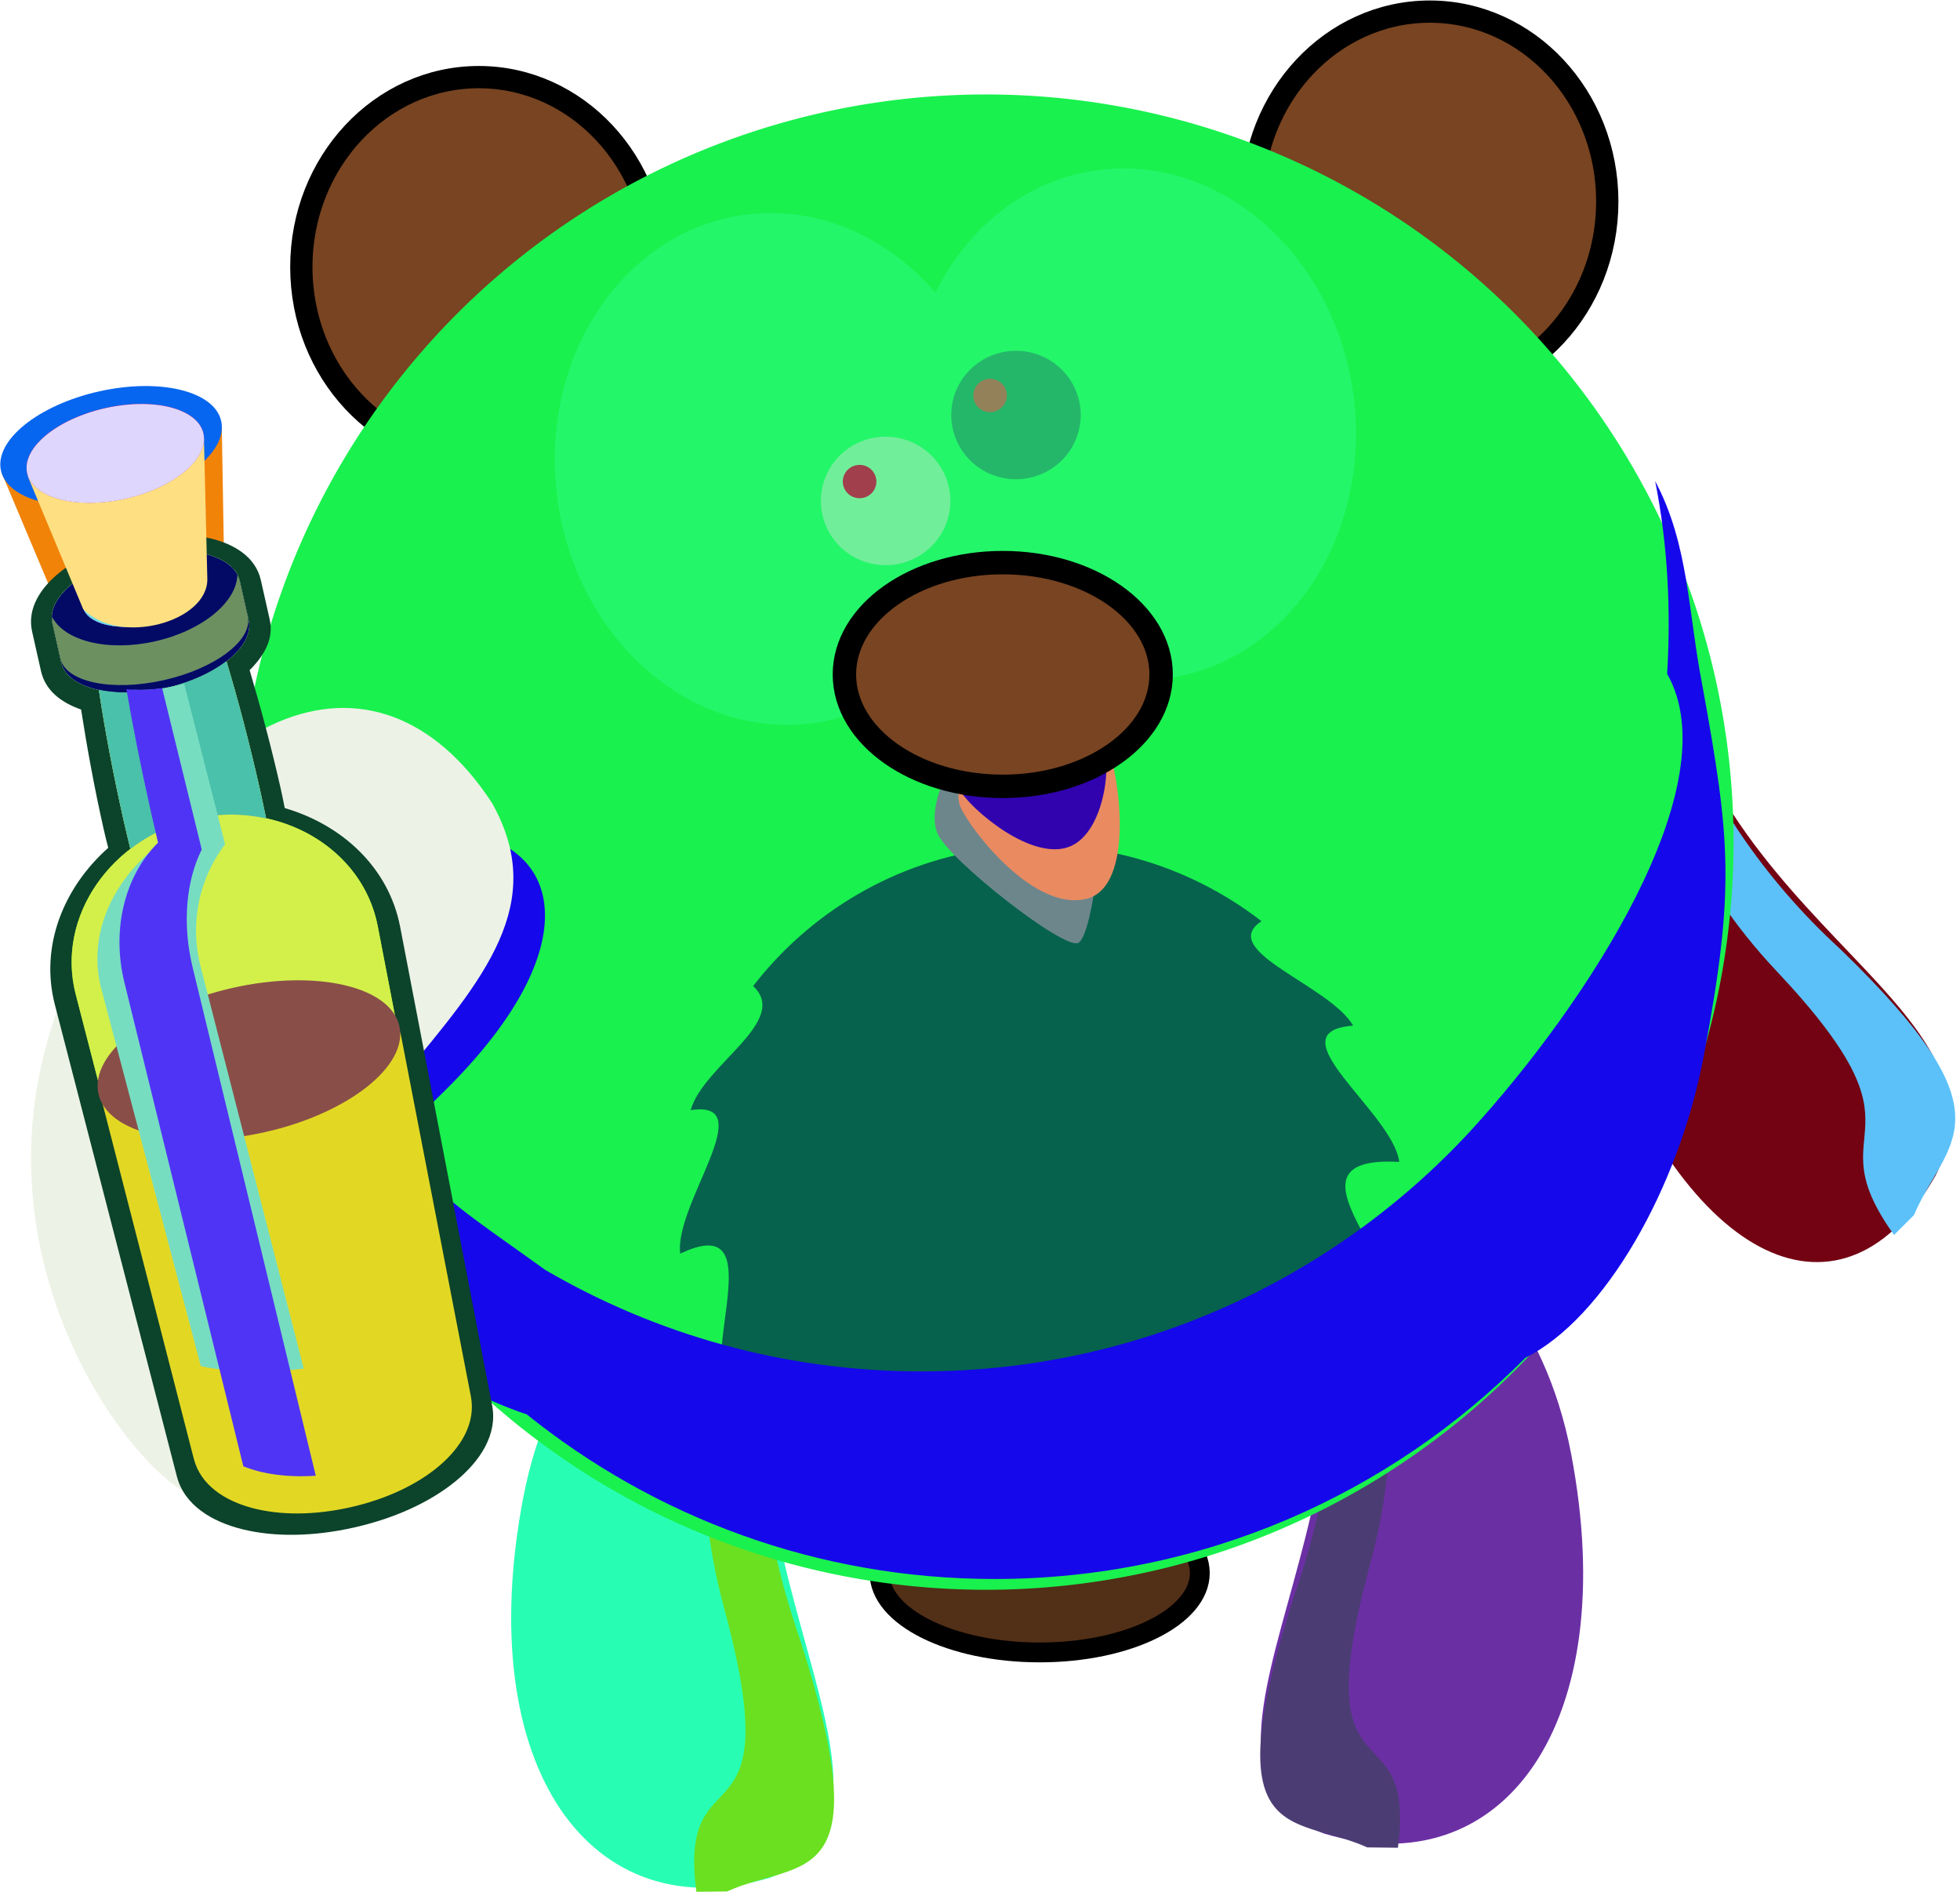 <?xml version="1.0" standalone="no"?>
<svg xmlns:dc="http://purl.org/dc/elements/1.1/" xmlns:cc="http://creativecommons.org/ns#" xmlns:rdf="http://www.w3.org/1999/02/22-rdf-syntax-ns#" xmlns:svg="http://www.w3.org/2000/svg" xmlns="http://www.w3.org/2000/svg" xmlns:xlink="http://www.w3.org/1999/xlink" xmlns:sodipodi="http://sodipodi.sourceforge.net/DTD/sodipodi-0.dtd" xmlns:inkscape="http://www.inkscape.org/namespaces/inkscape" id="svg2850" sodipodi:docname="tanuki.svg" viewBox="0 0 572.225 554.299" version="1.1" inkscape:version="0.91 r13725" width="572.225" height="554.299">
	  <defs id="defs2852">
	    <linearGradient id="linearGradient4098-1-3-3">
	      <stop id="stop4100-1-3-4" style="stop-color:rgb(255, 177, 66)" offset="0"/>
	      <stop id="stop4104-0-3-1" style="stop-color:rgb(200, 118, 0)" offset="1"/>
	    </linearGradient>
	    <linearGradient id="linearGradient8338" y2="444.69" gradientUnits="userSpaceOnUse" x2="575.84" gradientTransform="matrix(0.694,-0.157,0.157,0.694,-407.22,667.33)" y1="530.43" x1="659.43" inkscape:collect="always">
	      <stop id="stop4386-3-3-1-8-4" style="stop-color:white" offset="0"/>
	      <stop id="stop4388-6-2-0-3-9" style="stop-color:white;stop-opacity:0" offset="1"/>
	    </linearGradient>
	    <linearGradient id="linearGradient11719-7-9-6">
	      <stop id="stop11721-7-3-3" style="stop-color:black;stop-opacity:0" offset="0"/>
	      <stop id="stop11723-6-6-77" style="stop-color:black;stop-opacity:0" offset="0.6"/>
	      <stop id="stop11725-43-0-2" style="stop-color:black" offset="1"/>
	    </linearGradient>
	    <radialGradient id="radialGradient4992" xlink:href="#linearGradient11719-7-9-6" gradientUnits="userSpaceOnUse" cy="340.96" cx="505.31" gradientTransform="matrix(4.678,-1.254,1.066,3.978,-2624.1,-578.83)" r="17.922" inkscape:collect="always"/>
	    <radialGradient id="radialGradient4994" xlink:href="#linearGradient11719-7-9-6" gradientUnits="userSpaceOnUse" cy="357.75" cx="499.62" gradientTransform="matrix(7.013,-0.556,1.711,21.589,-4040.8,-7234.9)" r="13.047" inkscape:collect="always"/>
	    <radialGradient id="radialGradient4996" xlink:href="#linearGradient11719-7-9-6" gradientUnits="userSpaceOnUse" cy="332.63" cx="507.58" gradientTransform="matrix(5.751,-1.541,1.066,3.978,-3169,-432.83)" r="17.922" inkscape:collect="always"/>
	    <radialGradient id="radialGradient4998" xlink:href="#linearGradient11719-7-9-6" gradientUnits="userSpaceOnUse" cy="332.63" cx="504.93" gradientTransform="matrix(-3.5987e-6,-5.954,3.789,0,-1155.4,3130.6)" r="17.922" inkscape:collect="always"/>
	    <radialGradient id="radialGradient5000" xlink:href="#linearGradient11719-7-9-6" gradientUnits="userSpaceOnUse" cy="327.4" cx="508.93" gradientTransform="matrix(2.153,-4.42,4.88,2.377,-2608.7,1574)" r="17.922" inkscape:collect="always"/>
	    <linearGradient id="linearGradient5002" y2="377.49" gradientUnits="userSpaceOnUse" x2="611.57" gradientTransform="matrix(2.527,0,0,2.652,-1369.9,-752.89)" y1="377.49" x1="433.47" inkscape:collect="always">
	      <stop id="stop3438-4-5-6" style="stop-color:white" offset="0"/>
	      <stop id="stop3440-0-1-8" style="stop-color:white;stop-opacity:0" offset="1"/>
	    </linearGradient>
	    <linearGradient id="linearGradient5005" y2="541.65" gradientUnits="userSpaceOnUse" x2="573.28" gradientTransform="matrix(2.527,0,0,2.652,-1369.9,-752.89)" y1="-2.648" x1="573.28" inkscape:collect="always">
	      <stop id="stop3638-4-3-6" style="stop-color:white" offset="0"/>
	      <stop id="stop3640-6-1-4" style="stop-color:white;stop-opacity:0" offset="1"/>
	    </linearGradient>
	    <radialGradient id="radialGradient5007" xlink:href="#linearGradient11719-7-9-6" gradientUnits="userSpaceOnUse" cy="326.56" cx="506.72" gradientTransform="matrix(0,-2.627,3.559,2.0394e-6,-1051.6,1462.1)" r="17.922" inkscape:collect="always"/>
	    <linearGradient id="linearGradient5009" y2="323.71" gradientUnits="userSpaceOnUse" x2="504.57" gradientTransform="matrix(2.652,0,0,2.652,-1236,-752.89)" y1="353.45" x1="502.02" inkscape:collect="always">
	      <stop id="stop1401-4-4-85" style="stop-color:rgb(0, 0, 0);stop-opacity:.678" offset="0"/>
	      <stop id="stop1403-7-2-0" style="stop-color:rgb(0, 0, 0);stop-opacity:.329" offset="0.57"/>
	      <stop id="stop1402-7-2-9" style="stop-color:rgb(0, 0, 0);stop-opacity:0" offset="1"/>
	    </linearGradient>
	    <radialGradient id="radialGradient5011" xlink:href="#linearGradient11719-7-9-6" gradientUnits="userSpaceOnUse" cy="324.51" cx="521.02" gradientTransform="matrix(0,-2.552,3.458,1.9811e-6,-1017,1426)" r="17.922" inkscape:collect="always"/>
	    <linearGradient id="linearGradient5013" y2="86.085" spreadMethod="reflect" gradientUnits="userSpaceOnUse" x2="89.969" y1="86.085" x1="150.68" inkscape:collect="always">
	      <stop id="stop3226-1-2-4" style="stop-color:rgb(255, 255, 255)" offset="0"/>
	      <stop id="stop3228-2-8-9" style="stop-color:rgb(191, 158, 21)" offset="0"/>
	      <stop id="stop3230-8-8-0" style="stop-color:rgb(250, 231, 159)" offset="1"/>
	    </linearGradient>
	    <linearGradient id="linearGradient5015" y2="64.319" gradientUnits="userSpaceOnUse" x2="92.919" gradientTransform="translate(0,0.063)" y1="30.622" x1="145.78" inkscape:collect="always">
	      <stop id="stop4355-6-8-0" style="stop-color:rgb(191, 158, 21);stop-opacity:.664" offset="0"/>
	      <stop id="stop4357-8-8-06" style="stop-color:rgb(250, 231, 159);stop-opacity:.876" offset="1"/>
	    </linearGradient>
	    <linearGradient id="linearGradient5017" y2="444.69" gradientUnits="userSpaceOnUse" x2="575.84" gradientTransform="matrix(2.652,0,0,2.652,-1444.2,-743.24)" y1="530.43" x1="659.43" inkscape:collect="always">
	      <stop id="stop4386-3-3-1-8-0" style="stop-color:white" offset="0"/>
	      <stop id="stop4388-6-2-0-3-8" style="stop-color:white;stop-opacity:0" offset="1"/>
	    </linearGradient>
	  </defs>
	  <sodipodi:namedview id="base" fit-margin-left="0" inkscape:zoom="0.655" borderopacity="1.0" inkscape:current-layer="g19725" inkscape:cx="-376.43893" inkscape:cy="193.52866" inkscape:window-width="1916" inkscape:window-maximized="1" inkscape:snap-bbox="false" showgrid="false" fit-margin-right="0" inkscape:document-units="px" bordercolor="#666666" inkscape:window-x="4" inkscape:window-y="1" fit-margin-bottom="0" inkscape:snap-page="false" inkscape:pageopacity="0.0" inkscape:pageshadow="2" pagecolor="#ffffff" inkscape:window-height="1035" fit-margin-top="0"/>
	  <g id="layer1" inkscape:label="Layer 1" inkscape:groupmode="layer" transform="translate(-748.088,-517.232)">
	    <path id="path4375-1-0-4-2-2" style="fill:#b07a15" inkscape:connector-curvature="0" d="m 57.527,831.65 c -2.417,0.547 -4.66,1.492 -6.662,2.718 0.067,0.274 0.121,0.551 0.187,0.825 0.199,0.825 -0.106,1.689 -0.778,2.207 -5.371,4.139 -8.153,10.666 -6.49,17.074 l 16.21,62.509 c 0.361,1.39 2.063,2.847 5.273,3.642 3.21,0.795 7.639,0.802 12.35,-0.265 4.711,-1.067 8.711,-2.984 11.259,-5.082 2.549,-2.099 3.442,-4.141 3.168,-5.554 l -12.303,-63.39 c -1.26,-6.5 -6.587,-11.19 -13.213,-12.611 -0.83,-0.177 -1.477,-0.826 -1.653,-1.656 -0.058,-0.275 -0.129,-0.549 -0.187,-0.825 -2.326,-0.241 -4.751,-0.133 -7.161,0.413 z"/>
	    <g id="g4347" transform="matrix(2.196,0,0,2.196,-66.242,-1039.2)">
	      <g id="g19659" transform="translate(340.692,-11.82)">
	        <g id="g19725">
	          <g id="g19791">
	            <g transform="matrix(0.501,0.166,0.253,-0.509,361.557,1092.122)" id="g19639">
	              <g transform="matrix(0.908,0.42,-0.42,0.908,-652.75,-421.28)" id="g19641">
	                <path d="m 482.6,382.5 c -45.535,23.25 25.964,91.593 -17.115,164.68 -7.963,13.51 57.667,-5.25 72.639,-76.392 14.56,-69.185 -12.487,-106.82 -55.524,-88.29 z" inkscape:connector-curvature="0" style="fill:#6b2fa4" id="path19643"/>
	              </g>
	              <path d="m -363.76,128.83 c -20.626,2.003 -34.902,-12.082 -45.205,51.315 -7.65,56.976 -40.086,90.15 -53.954,93.202 5.381,5.893 54.308,-16.947 67.722,-80.687 12.74,-60.537 26.337,-27.6 38.462,-61.63 l -7.025,-2.2 z" style="fill:#4c3c74" sodipodi:nodetypes="cccscc" inkscape:connector-curvature="0" id="path19645"/>
	            </g>
	            <g transform="matrix(-0.248,0.463,-0.409,-0.281,247.064,1086.734)" id="g5556-8">
	              <g transform="matrix(0.908,0.42,-0.42,0.908,-652.75,-421.28)" id="g3472-9-5-3">
	                <path d="m 482.6,382.5 c -45.535,23.25 25.964,91.593 -17.115,164.68 -7.963,13.51 57.667,-5.25 72.639,-76.392 14.56,-69.185 -12.487,-106.82 -55.524,-88.29 z" inkscape:connector-curvature="0" style="fill:#730212" id="path3800-0-2-4"/>
	              </g>
	              <path d="m -363.76,128.83 c -20.626,2.003 -34.902,-12.082 -45.205,51.315 -7.65,56.976 -40.086,90.15 -53.954,93.202 5.381,5.893 54.308,-16.947 67.722,-80.687 12.74,-60.537 26.337,-27.6 38.462,-61.63 l -7.025,-2.2 z" style="fill:#5cc1f9" sodipodi:nodetypes="cccscc" inkscape:connector-curvature="0" id="path3200-4-6-2"/>
	            </g>
	            <g id="g19631" transform="matrix(-0.501,0.166,-0.253,-0.509,-22.859,1097.978)">
	              <g id="g19633" transform="matrix(0.908,0.42,-0.42,0.908,-652.75,-421.28)">
	                <path id="path19635" style="fill:#28feb3" inkscape:connector-curvature="0" d="m 482.6,382.5 c -45.535,23.25 25.964,91.593 -17.115,164.68 -7.963,13.51 57.667,-5.25 72.639,-76.392 14.56,-69.185 -12.487,-106.82 -55.524,-88.29 z"/>
	              </g>
	              <path id="path19637" inkscape:connector-curvature="0" sodipodi:nodetypes="cccscc" style="fill:#6ae020" d="m -363.76,128.83 c -20.626,2.003 -34.902,-12.082 -45.205,51.315 -7.65,56.976 -40.086,90.15 -53.954,93.202 5.381,5.893 54.308,-16.947 67.722,-80.687 12.74,-60.537 26.337,-27.6 38.462,-61.63 l -7.025,-2.2 z"/>
	            </g>
	            <ellipse ry="10.555" rx="21.29" cy="929.69" cx="168.353" id="path19647" style="opacity:1;fill:#522f17;fill-opacity:1;stroke:#000000;stroke-width:2.637;stroke-linecap:round;stroke-linejoin:round;stroke-miterlimit:4;stroke-dasharray:none;stroke-opacity:1"/>
	            <ellipse ry="25.252" rx="23.596" cy="756.081" cx="93.789" id="ellipse19655" style="opacity:1;fill:#784421;fill-opacity:1;stroke:#000000;stroke-width:2.96;stroke-linecap:round;stroke-linejoin:round;stroke-miterlimit:4;stroke-dasharray:none;stroke-opacity:1"/>
	            <ellipse style="opacity:1;fill:#784421;fill-opacity:1;stroke:#000000;stroke-width:2.96;stroke-linecap:round;stroke-linejoin:round;stroke-miterlimit:4;stroke-dasharray:none;stroke-opacity:1" id="ellipse19657" cx="220.219" cy="747.374" rx="23.596" ry="25.252"/>
	            <path d="M 259.73,819.38 A 99.391,99.391 0 1 1 62.55,844.54 99.391,99.391 0 0 1 259.73,819.38 Z" inkscape:connector-curvature="0" style="fill:#19f14e" id="path2385-6-3-2"/>
	            <path d="m 216.16,875.04 c -16.155,-0.919 0.305,13.052 -1.385,19.078 -10.166,-3.483 -4.534,11.623 -8.308,16.501 -8.252,0.607 -8.477,9.036 -13.886,12.185 -7.398,-2.951 -11.523,5.289 -18.119,6.131 -6.596,0.842 -11.43,-5.954 -19.078,-1.385 -6.026,-1.69 -8.322,-9.494 -16.501,-8.308 -4.877,-3.774 -6.311,-20.323 -12.185,-13.886 -3.149,-5.409 5.848,-23.838 -6.131,-18.119 -0.842,-6.596 10.845,-20.526 1.385,-19.078 1.69,-6.026 13.283,-11.831 8.308,-16.501 7.547,-9.755 18.814,-16.633 32.005,-18.316 13.192,-1.683 25.824,2.146 35.579,9.693 -5.993,3.95 9.036,8.477 12.185,13.886 -10.749,0.828 5.289,11.523 6.131,18.119 z" inkscape:connector-curvature="0" style="fill:#06624d" id="path3167-2-2-3"/>
	            <path d="m 250.18,784.53 c 1.676,8.433 2.109,17.057 1.595,25.626 8.402,14.761 -10.763,43.966 -26.141,60.76 -18.163,19.662 -44.167,31.971 -73.024,31.971 -18.234,1e-5 -35.318,-4.927 -50.014,-13.507 -13.992,-10.131 -22.79,-14.719 -14.305,-22.854 19.448,-18.648 17.044,-32.474 4.753,-35.026 -27.681,-4.998 -49.055,2.887 -31.157,41.371 9.882,21.248 26.248,31.685 38.289,35.738 17.027,13.687 38.656,21.874 62.189,21.874 27.584,0 52.562,-11.25 70.575,-29.416 10.478,-5.233 20.395,-22.536 23.703,-40.109 4.201,-22.314 3.534,-28.725 -0.194,-49.309 -1.903,-9.687 -1.772,-18.661 -6.269,-27.119 z" inkscape:connector-curvature="0" style="fill:#1508eb" sodipodi:nodetypes="cccscscscscscc" id="path3211-9-6-1"/>
	            <path d="m 129.345,749.108 c -16.274,2.058 -27.541,18.877 -25.139,37.541 2.402,18.664 17.57,32.14 33.843,30.082 9.564,-1.209 17.376,-7.52 21.721,-16.303 6.431,7.427 15.61,11.582 25.177,10.372 16.274,-2.058 27.541,-18.877 25.139,-37.541 -2.402,-18.664 -17.569,-32.14 -33.843,-30.082 -9.566,1.21 -17.399,7.518 -21.743,16.306 -6.43,-7.419 -15.592,-11.585 -25.154,-10.376 z" inkscape:connector-curvature="0" style="fill:#24f66a" id="path2387-3-8-4"/>
	            <g transform="matrix(0.583,-0.145,0.145,0.583,137.209,571.661)" id="g3476-1-7-5">
	              <path d="m -59.254,407.629 c -9.213,1.175 -17.921,12.697 -16.695,19.116 1.226,6.419 20.689,31.333 24.294,30.873 3.605,-0.46 14.255,-28.668 12.891,-36.165 -1.364,-7.497 -14.55,-15.13 -20.49,-13.824 z" inkscape:connector-curvature="0" style="fill:#6d868c" id="path3407-1-9-1"/>
	              <path sodipodi:nodetypes="ccscc" id="path19653" style="fill:#ea8a61" inkscape:connector-curvature="0" d="m -53.701,405.355 c -8.601,1.199 -16.922,11.364 -15.899,16.91 1.024,5.545 10.113,26.216 22.056,26.313 11.232,0.091 13.801,-25.149 12.67,-31.627 -1.132,-6.478 -13.273,-12.843 -18.827,-11.595 z"/>
	              <path sodipodi:nodetypes="ccacc" d="m -54.205,404.801 c -8.224,0.699 -15.868,8.859 -14.693,13.502 1.175,4.643 11.752,19.635 20.831,18.123 8.108,-1.35 13.665,-15.919 12.354,-21.341 -1.311,-5.422 -13.196,-11.129 -18.491,-10.284 z" inkscape:connector-curvature="0" style="fill:#3003af" id="path2391-0-6-7"/>
	            </g>
	            <path d="m 95.541,827.32 c 15.049,26.75 -34.396,39.97 -37.124,90.83 -0.504,9.4 -36.101,-24.56 -19.963,-65.11 15.694,-39.44 41.717,-49.27 57.087,-25.72 z" inkscape:connector-curvature="0" style="fill:#edf2e6" sodipodi:nodetypes="cssc" id="path3169-3-0-5"/>
	            <g transform="matrix(0.525,0,0,0.521,-20.88,587.507)" id="g3460-9-4-9">
	              <path d="m 337.69,381.16 a 16.387,16.387 0 1 1 -32.511,4.148 16.387,16.387 0 1 1 32.511,-4.148 z" inkscape:connector-curvature="0" style="fill:#71ee9a" id="path2411-1-8-8"/>
	              <path d="m 319.06,377.75 a 4.25,4.25 0 0 1 -8.432,1.076 4.25,4.25 0 1 1 8.432,-1.076 z" inkscape:connector-curvature="0" style="fill:#a13f4d" id="path3341-9-7-1"/>
	            </g>
	            <g transform="matrix(-0.525,0,0,0.521,344.972,565.453)" id="g3464-6-0-3">
	              <g transform="matrix(-0.274,0.962,-0.962,-0.274,805.39,158.38)" id="g3468-9-8-3">
	                <g id="g3482-3-6-3">
	                  <path d="M 377.1,370.34 A 16.387,16.387 0 1 1 348.11,385.628 16.387,16.387 0 1 1 377.1,370.34 Z" inkscape:connector-curvature="0" style="fill:#24b76a" id="path3301-3-2-7"/>
	                  <path d="m 360.23,372.5 a 4.25,4.25 0 0 1 -8.432,1.076 4.25,4.25 0 1 1 8.432,-1.076 z" inkscape:connector-curvature="0" style="fill:#928159" id="path3343-8-4-9"/>
	                </g>
	              </g>
	            </g>
	            <g transform="matrix(0.262,-0.059,0.059,0.262,15.195,776.28)" id="g3241-0-7-3">
	              <g inkscape:label="Layer 1" id="layer1-3-5-9-8">
	                <path d="m 104.95,226.39 c -42.321,0 -77.931,32.181 -76.693,71.831 l 7.507,240.4 c 0.595,19.065 31.036,34.55 69.186,34.55 38.15,0 68.505,-15.485 69.101,-34.55 l 7.507,-240.4 c 1.238,-39.65 -34.287,-71.831 -76.608,-71.831 z" inkscape:connector-curvature="0" style="fill:#184adc" sodipodi:nodetypes="csssssc" id="path4252-6-3-73"/>
	                <g transform="matrix(1.096,0,0,1.056,-61.096,75.468)" style="fill:#000000" id="g3164-6-9-1">
	                  <path d="m 114.55,45.628 c 22.231,24.955 61.68,21.227 72.125,-1.414 l 15.556,-77.782 -101.58,-1.377 13.898,80.573 z" style="fill:#f18309" sodipodi:nodetypes="ccccc" inkscape:connector-curvature="0" id="path3166-4-2-0"/>
	                  <path d="m 151.54,-62.324 c 28.146,-4.5e-5 50.978,11.663 50.978,26.126 4e-5,14.463 -22.832,26.266 -50.978,26.266 -28.146,4.48e-5 -50.978,-11.803 -50.978,-26.266 0,-14.463 22.832,-26.126 50.978,-26.126 z" style="fill:#0766ef" sodipodi:nodetypes="csssc" inkscape:connector-curvature="0" id="path3168-0-8-0"/>
	                </g>
	                <path inkscape:radius="2.4076054" transform="matrix(4.063,0,0,4.012,-2227.1,-1366.2)" inkscape:original="M 573.90625 364.09375 C 567.35799 364.09374 562.03125 366.75712 562.03125 370.03125 L 562.03125 375.03125 C 562.03126 376.74328 563.48318 378.29413 565.8125 379.375 C 565.45142 384.34974 565.25 389.87654 565.25 395.71875 C 565.25001 396.96979 565.29437 398.18545 565.3125 399.40625 C 558.95357 402.35285 554.53051 408.44023 554.75 415.46875 L 556.625 475.5625 C 556.77376 480.32741 564.37182 484.1875 573.90625 484.1875 C 583.44065 484.18749 591.03871 480.3274 591.1875 475.5625 L 593.0625 415.46875 C 593.28207 408.43832 588.85543 402.35193 582.5 399.40625 C 582.51799 398.18546 582.5625 396.9698 582.5625 395.71875 C 582.56253 389.8768 582.35885 384.34962 582 379.375 C 582.10173 379.32767 582.21415 379.26782 582.3125 379.21875 C 584.46082 378.14722 585.78125 376.66831 585.78125 375.03125 L 585.78125 370.03125 C 585.78124 366.75714 580.45451 364.09375 573.90625 364.09375 z " d="m 573.906,361.686 c -3.601,-10e-6 -6.883,0.702 -9.471,1.996 -2.587,1.294 -4.812,3.407 -4.812,6.35 l 0,5 c 10e-6,2.515 1.63,4.388 3.736,5.705 -0.304,4.66 -0.518,9.633 -0.518,14.982 0,0.845 0.023,1.616 0.041,2.404 -6.318,3.537 -10.773,9.923 -10.539,17.42 l 1.875,60.094 c 0.114,3.64 2.901,6.398 6.447,8.178 3.546,1.78 8.148,2.781 13.24,2.781 5.092,0 9.694,-1.002 13.24,-2.781 3.546,-1.78 6.334,-4.538 6.447,-8.178 l 1.875,-60.094 c 0.234,-7.499 -4.224,-13.884 -10.539,-17.42 0.018,-0.789 0.041,-1.559 0.041,-2.404 3e-5,-5.41 -0.214,-10.449 -0.523,-15.15 2.043,-1.307 3.742,-3.067 3.742,-5.537 l 0,-5 c -10e-6,-2.943 -2.225,-5.056 -4.812,-6.35 -2.587,-1.294 -5.87,-1.996 -9.471,-1.996 z" sodipodi:type="inkscape:offset" style="fill:#0c432b" id="path4528-0-3-5"/>
	                <path d="m 104.95,92.625 c -26.201,0 -47.567,10.683 -47.567,23.784 l 0,20.054 c -4.2e-5,6.85 5.845,12.995 15.165,17.32 -1.445,19.905 -2.237,42.007 -2.237,65.383 0,5.006 0.093,9.949 0.166,14.834 -25.444,11.79 -43.058,36.101 -42.18,64.223 l 7.458,240.4 c 0.595,19.066 31.046,34.556 69.195,34.556 38.15,0 68.517,-15.491 69.113,-34.556 l 7.458,-240.4 c 0.878,-28.13 -16.751,-52.437 -42.18,-64.223 0.072,-4.885 0.166,-9.828 0.166,-14.834 0,-23.375 -0.802,-45.479 -2.237,-65.383 0.407,-0.189 0.849,-0.384 1.243,-0.58 8.596,-4.287 13.922,-10.189 13.922,-16.74 l 0,-20.054 c -5e-5,-13.101 -21.283,-23.784 -47.484,-23.784 z" style="fill:#74eb16" sodipodi:nodetypes="ccccscccscccscsccc" inkscape:connector-curvature="0" id="path4396-4-0-0"/>
	                <path d="m 104.95,226.39 c -42.321,0 -77.931,32.181 -76.693,71.831 l 7.507,240.4 c 0.595,19.065 31.036,34.55 69.186,34.55 38.15,0 68.505,-15.485 69.101,-34.55 l 7.507,-240.4 c 1.238,-39.65 -34.287,-71.831 -76.608,-71.831 z" inkscape:connector-curvature="0" style="fill:#d3f04a" sodipodi:nodetypes="csssssc" id="path4242-6-1-3"/>
	                <path d="m 29.17,348.65 5.614,186.7 c 0.406,13.446 10.326,23.666 22.989,30.24 12.663,6.574 29.144,10.254 47.325,10.254 18.182,-5e-5 34.635,-3.679 47.297,-10.254 12.663,-6.574 22.583,-16.793 22.989,-30.24 l 5.558,-183.6 c -7.191,14.118 -38.21,24.756 -75.311,24.756 -39.771,0 -72.524,-12.221 -76.462,-27.854 z" inkscape:connector-curvature="0" style="fill:#e2d824" id="path5188-2-7-18"/>
	                <ellipse transform="matrix(0.915,0,0,0.672,-354.6,86.065)" style="fill:#8a4e49" id="path3303-6-8-0" cx="502.046" cy="390.994" rx="83.439" ry="54.447"/>
	                <path d="m 104.95,92.624 c -26.201,0 -47.566,10.686 -47.566,23.786 l 0,20.054 c -6e-5,13.101 21.366,23.7 47.567,23.7 26.201,0 47.484,-10.6 47.484,-23.7 l 0,-20.054 c -5e-5,-13.1 -21.283,-23.783 -47.484,-23.783 z m 0,3.895 c 17.157,-5.9e-5 31.076,6.918 31.076,15.496 3e-5,8.579 -13.918,15.579 -31.076,15.579 -17.157,0 -31.076,-7.001 -31.076,-15.579 0,-8.579 13.918,-15.496 31.076,-15.496 z" inkscape:connector-curvature="0" style="fill:#6fcad9" id="path4197-7-9-17"/>
	                <path d="m 72.549,153.7 c -1.448,19.926 -2.237,42.059 -2.237,65.466 0,5.006 0.093,9.949 0.166,14.833 10.429,-4.832 22.17,-7.624 34.473,-7.624 12.295,0 23.977,2.797 34.391,7.624 0.072,-4.885 0.166,-9.828 0.166,-14.833 -2e-5,-23.375 -0.802,-45.479 -2.237,-65.383 -8.472,3.935 -19.823,6.381 -32.319,6.381 -12.532,0 -23.897,-2.508 -32.402,-6.464 z" inkscape:connector-curvature="0" style="fill:#e0ba7c" id="path4256-5-1-91"/>
	                <path d="m 104.95,92.624 c -26.201,0 -47.566,10.686 -47.566,23.786 l 0,20.054 c -6e-5,13.101 21.366,23.7 47.567,23.7 26.201,0 47.484,-10.6 47.484,-23.7 l 0,-20.054 c -5e-5,-13.1 -21.283,-23.783 -47.484,-23.783 z m 0,3.895 c 17.157,-5.9e-5 31.076,6.918 31.076,15.496 3e-5,8.579 -13.918,15.579 -31.076,15.579 -17.157,0 -31.076,-7.001 -31.076,-15.579 0,-8.579 13.918,-15.496 31.076,-15.496 z" inkscape:connector-curvature="0" style="fill:#aabc7e" id="path4272-6-5-03"/>
	                <path d="m 104.95,92.624 c -26.201,0 -47.566,10.686 -47.566,23.786 l 0,20.054 c -6e-5,13.101 21.366,23.7 47.567,23.7 26.201,0 47.484,-10.6 47.484,-23.7 l 0,-20.054 c -5e-5,-13.1 -21.283,-23.783 -47.484,-23.783 z m 0,3.895 c 17.157,-5.9e-5 31.076,6.918 31.076,15.496 3e-5,8.579 -13.918,15.579 -31.076,15.579 -17.157,0 -31.076,-7.001 -31.076,-15.579 0,-8.579 13.918,-15.496 31.076,-15.496 z" inkscape:connector-curvature="0" style="fill:#7bbf6a" id="path4276-9-4-5"/>
	                <path d="m 104.95,92.624 c -26.201,0 -47.566,10.686 -47.566,23.786 l 0,20.054 c -6e-5,13.101 21.366,23.7 47.567,23.7 26.201,0 47.484,-10.6 47.484,-23.7 l 0,-20.054 c -5e-5,-13.1 -21.283,-23.783 -47.484,-23.783 z m 0,3.895 c 17.157,-5.9e-5 31.076,6.918 31.076,15.496 3e-5,8.579 -13.918,15.579 -31.076,15.579 -17.157,0 -31.076,-7.001 -31.076,-15.579 0,-8.579 13.918,-15.496 31.076,-15.496 z" inkscape:connector-curvature="0" style="fill:#030a66" id="path4280-8-9-9"/>
	                <path d="m 57.881,113.26 c -0.138,0.579 -0.247,1.155 -0.331,1.742 -0.088,0.612 -0.166,1.268 -0.166,1.894 l 0,17.573 c -6e-5,11.975 21.366,21.664 47.567,21.664 26.201,5e-5 47.484,-9.689 47.484,-21.664 l 0,-17.573 c 0,-0.626 -0.078,-1.282 -0.166,-1.894 -0.084,-0.587 -0.194,-1.163 -0.331,-1.742 -3.223,13.115 -23.029,23.179 -46.987,23.179 -23.967,0 -43.845,-10.07 -47.079,-23.18 z" inkscape:connector-curvature="0" style="fill:#6d9061" id="path4310-7-2-48"/>
	                <path d="m 72.549,153.7 c -1.448,19.926 -2.237,42.059 -2.237,65.466 0,5.006 0.093,9.949 0.166,14.833 10.429,-4.832 22.17,-7.624 34.473,-7.624 12.295,0 23.977,2.797 34.391,7.624 0.072,-4.885 0.166,-9.828 0.166,-14.833 -2e-5,-23.375 -0.802,-45.479 -2.237,-65.383 -8.472,3.935 -19.823,6.381 -32.319,6.381 -12.532,0 -23.897,-2.508 -32.402,-6.464 z" inkscape:connector-curvature="0" style="fill:#4ac1aa" id="path4318-2-5-4"/>
	                <path d="m 89.087,157.43 c -1.389,18.963 -2.132,39.753 -2.132,61.737 2.6e-5,5.006 2.21e-4,9.949 0.079,14.833 -27.632,11.79 -46.761,36.1 -45.808,64.223 l 7.029,193.17 c 12.261,5.867 29.448,10.318 49.441,12.43 l -6.081,-205.6 c -0.624,-22.72 9.436,-43.02 25.116,-56.18 l -2.29,-81.957 c -1.37,0.066 -2.784,0.083 -4.186,0.083 -7.649,0 -14.835,-0.978 -21.166,-2.735 z" inkscape:connector-curvature="0" style="fill:#77ddc1" id="path4352-8-7-6"/>
	                <path d="m 85.928,156.43 c -0.989,19.223 -1.501,40.369 -1.501,62.732 3.4e-5,5.006 0.025,9.949 0.079,14.833 -18.977,11.79 -32.089,36.1 -31.433,64.223 l 4.818,246.2 c 8.421,5.867 20.23,10.318 33.961,12.43 l -4.187,-258.63 c -0.428,-22.72 6.452,-43.02 17.215,-56.18 l -1.58,-82.206 c -6.305,-0.51 -12.204,-1.673 -17.375,-3.398 z" inkscape:connector-curvature="0" style="fill:#4f34f5" id="path4333-2-4-9"/>
	                <g id="g4503-9-9-2">
	                  <g id="g4472-9-9-90">
	                    <path d="m 104.95,96.519 c 17.157,-5.9e-5 31.076,6.918 31.076,15.496 3e-5,8.579 -13.918,15.579 -31.076,15.579 -17.157,0 -31.076,-7.001 -31.076,-15.579 0,-8.579 13.918,-15.496 31.076,-15.496 z" style="fill:#ff33b4" sodipodi:nodetypes="csssc" inkscape:connector-curvature="0" id="path4284-6-4-30"/>
	                    <path d="m 104.95,96.519 c 17.157,-5.9e-5 31.076,6.918 31.076,15.496 3e-5,8.579 -13.918,15.579 -31.076,15.579 -17.157,0 -31.076,-7.001 -31.076,-15.579 0,-8.579 13.918,-15.496 31.076,-15.496 z" style="fill:#2118c9" sodipodi:nodetypes="csssc" inkscape:connector-curvature="0" id="path4292-0-5-3"/>
	                    <path d="m 104.95,96.519 c 17.157,-5.9e-5 31.076,6.918 31.076,15.496 3e-5,8.579 -13.918,15.579 -31.076,15.579 -17.157,0 -31.076,-7.001 -31.076,-15.579 0,-8.579 13.918,-15.496 31.076,-15.496 z" inkscape:connector-curvature="0" style="fill:#6ddeea" sodipodi:nodetypes="csssc" id="path4288-2-9-3"/>
	                    <path d="m 73.76,113.06 c 13.3,21.893 59.075,19.863 63.276,-1.241 l 13.64,-68.238 -89.238,-0.723 12.318,70.201 z" style="fill:#fedf81" sodipodi:nodetypes="ccccc" inkscape:connector-curvature="0" id="path2577-7-3-7"/>
	                  </g>
	                  <g id="g4449-1-3-4">
	                    <path d="m 106.21,18.355 c 24.693,-4e-5 44.723,10.232 44.723,22.921 3e-5,12.689 -20.031,23.043 -44.723,23.043 -24.693,3.9e-5 -44.723,-10.355 -44.723,-23.043 0,-12.689 20.031,-22.921 44.723,-22.921 z" style="fill:#b40453" sodipodi:nodetypes="csssc" inkscape:connector-curvature="0" id="path4347-0-1-4"/>
	                    <path d="m 106.21,18.418 c 24.693,-4e-5 44.723,10.232 44.723,22.921 3e-5,12.689 -20.031,23.043 -44.723,23.043 -24.693,3.9e-5 -44.723,-10.355 -44.723,-23.043 0,-12.689 20.031,-22.921 44.723,-22.921 z" style="fill:#ded6fd" sodipodi:nodetypes="csssc" inkscape:connector-curvature="0" id="path2579-4-1-99"/>
	                  </g>
	                </g>
	              </g>
	              <g inkscape:label="s1" style="display:none" id="layer2-5-6-5">
	                <path d="m 108.85,236.02 c -9.23,0 -18.156,1.587 -26.435,4.392 0.016,1.05 -0.015,2.102 0,3.149 0.045,3.159 -1.773,6.049 -4.641,7.375 -22.915,10.618 -38.392,32.039 -37.622,56.682 l 7.458,240.4 c 0.167,5.348 5.152,12.04 16.159,17.568 11.007,5.528 27.089,9.198 45.081,9.198 17.992,0 34.096,-3.672 45.081,-9.198 10.984,-5.526 15.909,-12.209 16.077,-17.568 l 7.458,-240.4 c 0.77,-24.649 -14.72,-46.067 -37.622,-56.682 -2.868,-1.327 -4.686,-4.216 -4.641,-7.375 0.015,-1.048 -0.016,-2.099 0,-3.149 -8.252,-2.789 -17.149,-4.392 -26.352,-4.392 z" inkscape:connector-curvature="0" style="fill:#6ef4ed" id="path4375-1-0-4-2-0"/>
	              </g>
	            </g>
	            <ellipse style="opacity:1;fill:#784421;fill-opacity:1;stroke:#000000;stroke-width:3.112;stroke-linecap:round;stroke-linejoin:round;stroke-miterlimit:4;stroke-dasharray:none;stroke-opacity:1" id="ellipse19651" cx="163.447" cy="810.241" rx="21.052" ry="14.871"/>
	          </g>
	        </g>
	      </g>
	    </g>
	  </g>
	</svg>